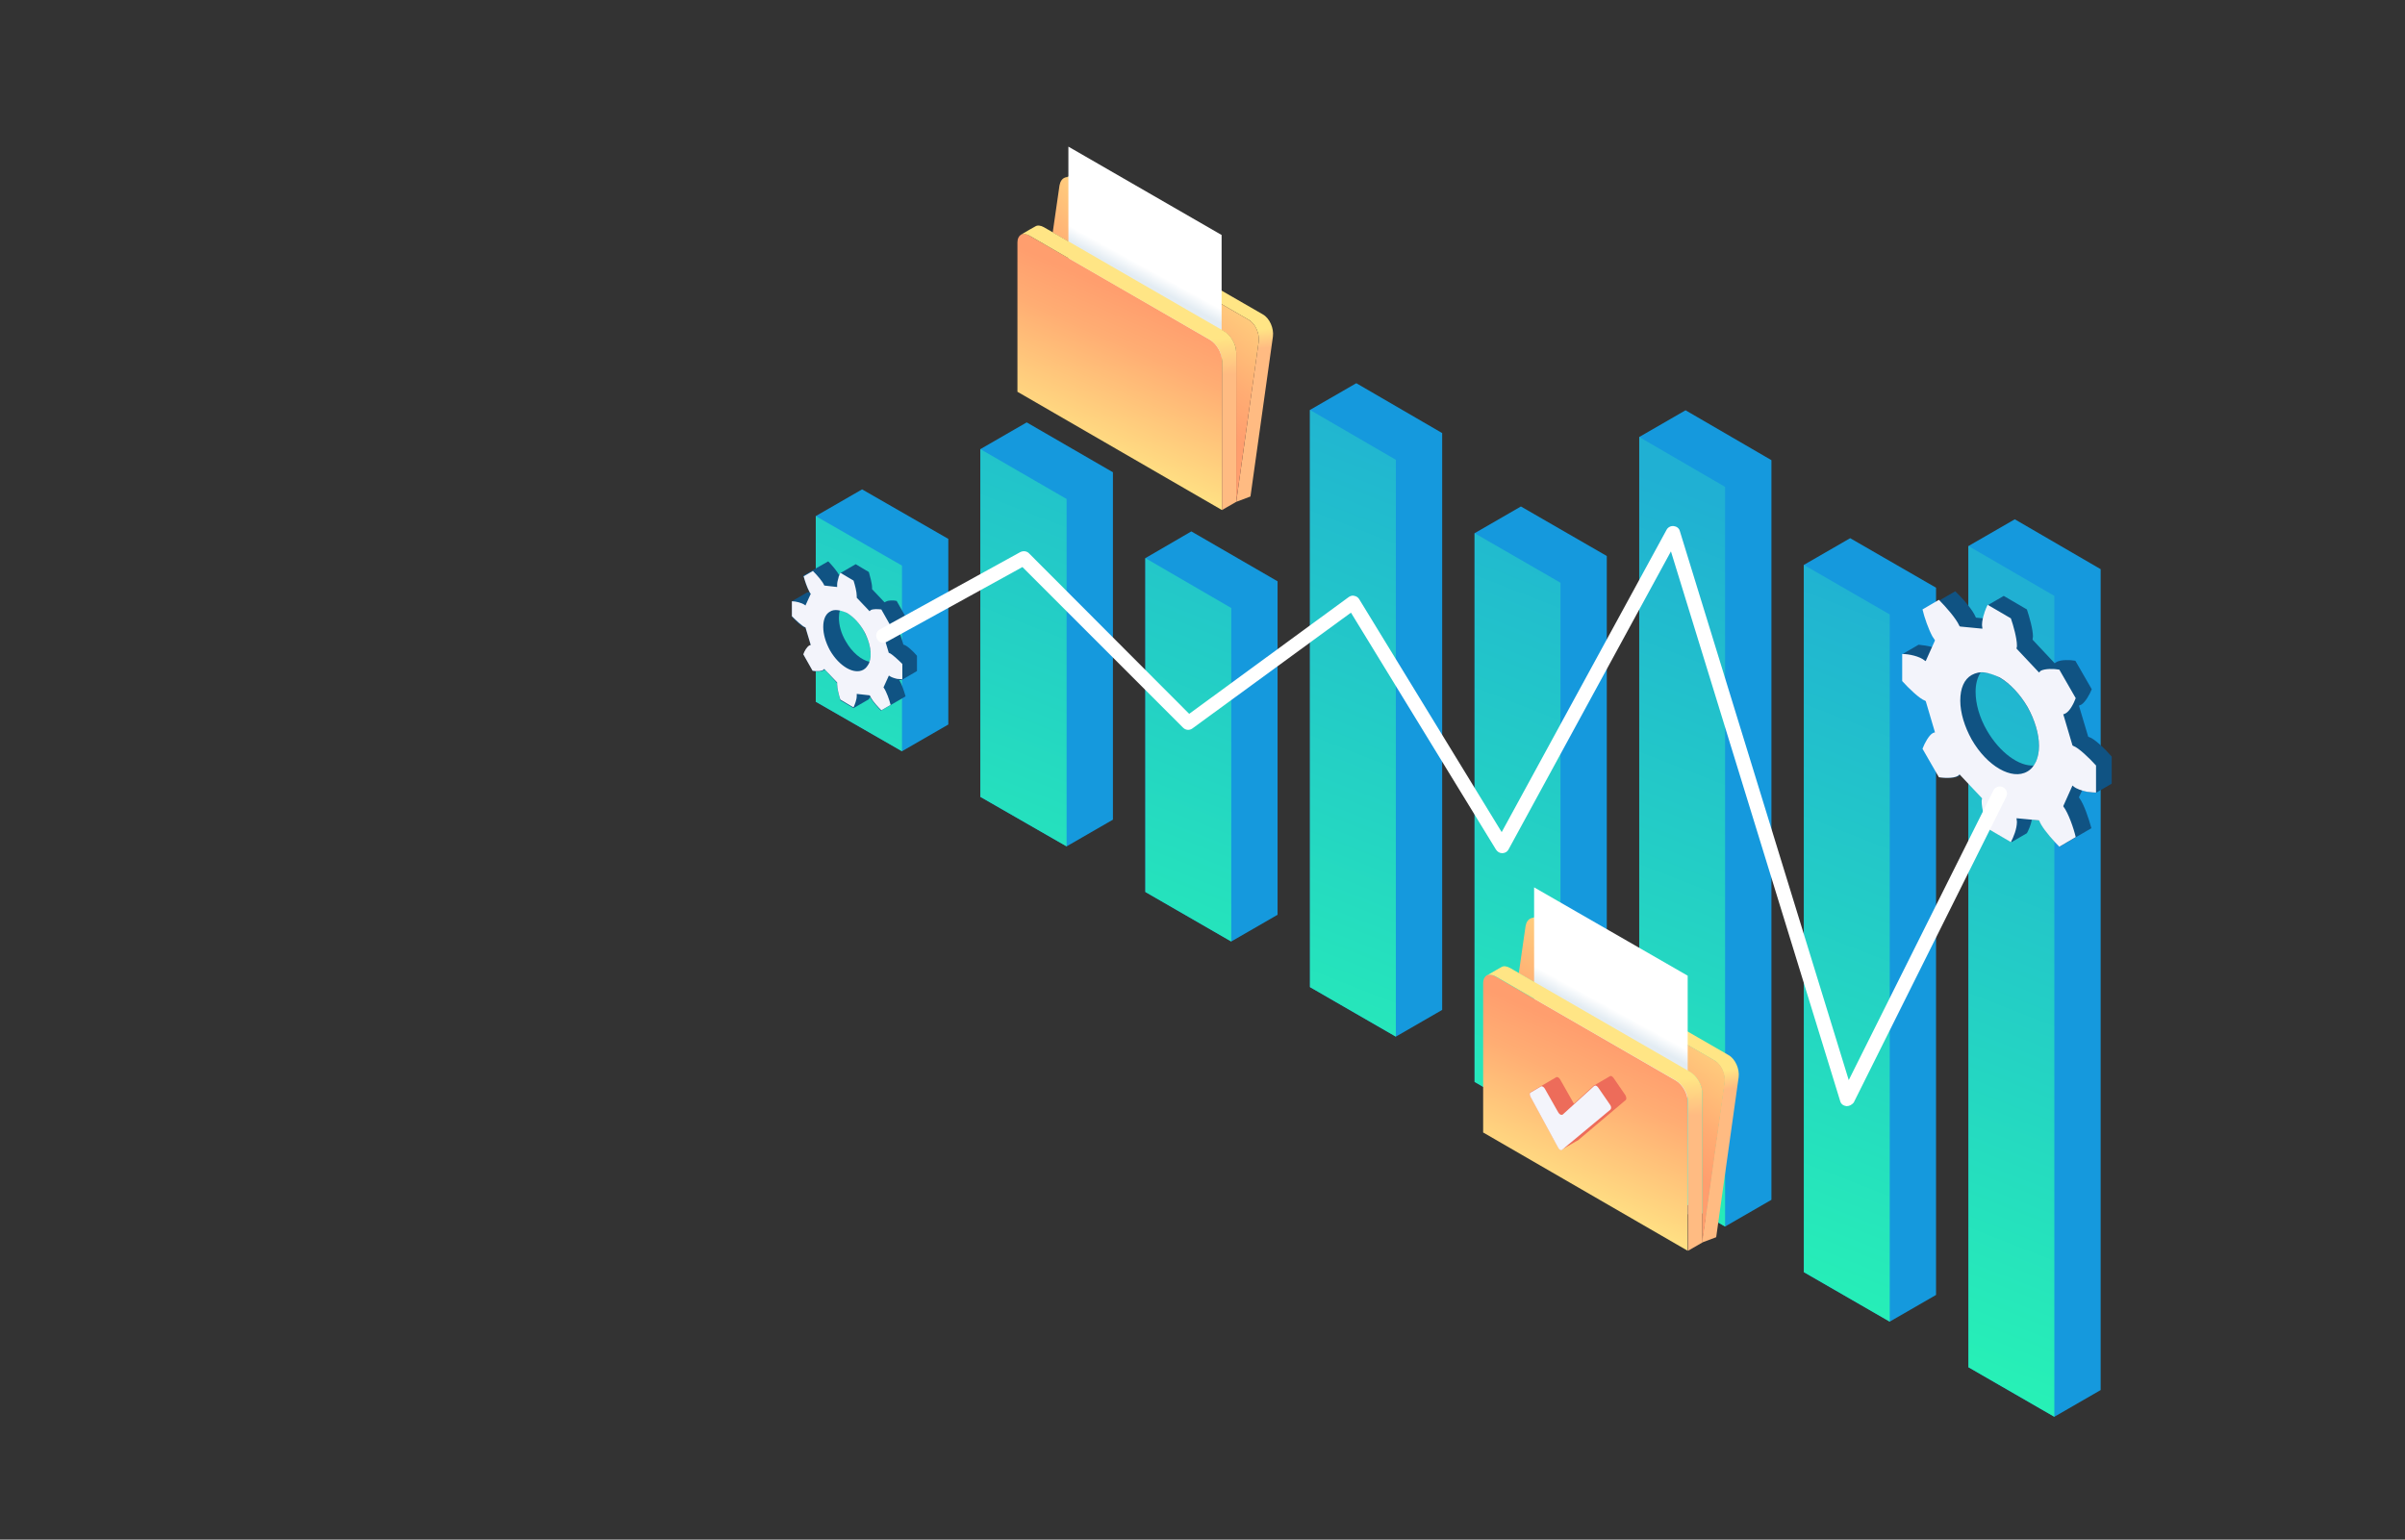 <svg width="328" height="210" viewBox="0 0 328 210" fill="none" xmlns="http://www.w3.org/2000/svg">
<rect x="0" y="0" width="328" height="210" fill="#333333" stroke="none"/>
<path d="M129.334 98.822V73.503L117.573 66.748L111.256 70.393V95.711L123.016 102.466L129.334 98.822Z" fill="#1599DD"/>
<path d="M111.256 70.393L123.016 77.147V102.466L111.256 95.711V70.393Z" fill="url(#paint0_linear_1010_10284)"/>
<path d="M151.785 111.798V64.417L140.025 57.613L133.707 61.258V108.688L145.467 115.443L151.785 111.798Z" fill="#1599DD"/>
<path d="M133.707 61.258L145.467 68.061V115.442L133.707 108.688V61.258Z" fill="url(#paint1_linear_1010_10284)"/>
<path d="M174.237 124.772V79.286L162.477 72.482L156.208 76.127V121.662L167.92 128.417L174.237 124.772Z" fill="#1599DD"/>
<path d="M156.208 76.127L167.92 82.93V128.416L156.208 121.662V76.127Z" fill="url(#paint2_linear_1010_10284)"/>
<path d="M196.687 137.748V59.071L184.976 52.268L178.658 55.912V134.638L190.37 141.393L196.687 137.748Z" fill="#1599DD"/>
<path d="M178.658 55.912L190.37 62.716V141.393L178.658 134.638V55.912Z" fill="url(#paint3_linear_1010_10284)"/>
<path d="M219.139 150.723V75.837L207.427 69.082L201.109 72.727V147.565L212.821 154.368L219.139 150.723Z" fill="#1599DD"/>
<path d="M201.109 72.727L212.821 79.481V154.368L201.109 147.565V72.727Z" fill="url(#paint4_linear_1010_10284)"/>
<path d="M241.591 163.65V62.764L229.879 55.961L223.562 59.606V160.54L235.273 167.295L241.591 163.65Z" fill="#1599DD"/>
<path d="M223.562 59.605L235.273 66.409V167.294L223.562 160.54V59.605Z" fill="url(#paint5_linear_1010_10284)"/>
<path d="M264.043 176.624V80.161L252.331 73.406L246.014 77.051V173.514L257.725 180.269L264.043 176.624Z" fill="#1599DD"/>
<path d="M246.014 77.051L257.725 83.806V180.269L246.014 173.514V77.051Z" fill="url(#paint6_linear_1010_10284)"/>
<path d="M286.493 189.599V77.633L274.781 70.83L268.464 74.475V186.489L280.176 193.244L286.493 189.599Z" fill="#1599DD"/>
<path d="M268.464 74.475L280.176 81.278V193.244L268.464 186.489V74.475Z" fill="url(#paint7_linear_1010_10284)"/>
<path d="M118.157 86.772C118.545 87.598 118.74 88.472 118.74 89.25C118.74 89.639 118.691 89.979 118.594 90.27C117.476 90.028 116.213 89.007 115.338 87.452C114.706 86.383 114.415 85.265 114.415 84.245C114.415 83.856 114.463 83.516 114.56 83.224C114.852 83.273 115.192 83.418 115.532 83.613C116.407 84.099 117.185 84.974 117.816 86.043C117.914 86.286 118.011 86.529 118.157 86.772ZM122.773 85.411C123.065 85.216 123.405 84.633 123.551 84.196L122.287 81.961C121.85 81.863 121.17 81.863 120.829 82.058L120.635 82.155L118.934 80.357V80.308C118.934 80.26 118.934 80.162 118.934 80.114C118.934 79.579 118.643 78.559 118.497 78.024L116.699 76.955L114.609 78.17C114.56 78.267 114.512 78.365 114.463 78.462C114.172 77.927 113.443 77.052 112.957 76.566L109.555 78.51C109.701 78.996 109.895 79.677 110.138 80.26C110.187 80.406 110.284 80.503 110.333 80.648C110.381 80.697 110.381 80.746 110.43 80.794C110.333 80.794 110.187 80.794 110.09 80.794L108 82.009V84.099C108.486 84.682 109.361 85.508 109.798 85.605H109.847L110.576 87.987L110.381 88.084C110.041 88.278 109.749 88.861 109.604 89.299L110.867 91.534C111.305 91.631 111.985 91.631 112.325 91.437L112.519 91.34L114.172 93.186V93.235C114.172 93.284 114.172 93.381 114.172 93.429C114.172 93.964 114.463 94.984 114.609 95.519L116.407 96.588L118.497 95.373C118.545 95.276 118.594 95.179 118.643 95.082C118.691 95.13 118.691 95.179 118.74 95.227C119.08 95.762 119.712 96.491 120.149 96.928L121.413 96.199L123.502 94.984C123.308 94.304 122.968 93.235 122.627 92.749C122.725 92.749 122.87 92.749 122.968 92.749L125.057 91.534V89.444C124.571 88.861 123.697 88.035 123.259 87.938H123.211L122.482 85.557L122.773 85.411Z" fill="#105383"/>
<path d="M112.471 79.871L114.172 80.066C114.172 80.066 114.172 80.066 114.172 80.017C114.172 80.017 114.172 80.017 114.172 79.969C114.172 79.92 114.172 79.823 114.172 79.726C114.172 79.434 114.269 79.094 114.366 78.754V78.705C114.463 78.462 114.56 78.268 114.609 78.122L116.407 79.191C116.602 79.774 116.844 80.746 116.844 81.281C116.844 81.378 116.844 81.426 116.844 81.475V81.524L118.594 83.37C118.594 83.37 118.594 83.37 118.643 83.322C118.691 83.273 118.691 83.273 118.74 83.225C119.08 83.03 119.712 83.079 120.198 83.127L121.461 85.363C121.315 85.8 120.975 86.383 120.684 86.578C120.635 86.626 120.586 86.626 120.538 86.626H120.489L121.218 89.056H121.267C121.656 89.202 122.53 90.028 123.065 90.562V92.652C122.87 92.652 122.676 92.603 122.433 92.603H122.384C121.947 92.506 121.51 92.361 121.267 92.166C121.267 92.166 121.267 92.166 121.218 92.166L120.489 93.77L120.538 93.818C120.878 94.304 121.315 95.471 121.461 96.151L120.198 96.88C119.76 96.443 119.08 95.714 118.788 95.179C118.74 95.082 118.691 94.985 118.643 94.888C118.643 94.888 118.643 94.839 118.594 94.839L116.844 94.645V94.693C116.844 94.742 116.844 94.839 116.844 94.936C116.844 95.471 116.553 96.151 116.407 96.491L114.609 95.422C114.415 94.839 114.172 93.867 114.172 93.332C114.172 93.235 114.172 93.187 114.172 93.138V93.09L112.422 91.243C112.422 91.243 112.422 91.243 112.374 91.291C112.131 91.583 111.353 91.583 110.819 91.486L109.555 89.25C109.701 88.813 110.041 88.23 110.381 88.035C110.43 88.035 110.478 87.987 110.527 87.987H110.576L109.847 85.557H109.798C109.409 85.411 108.535 84.585 108 84.051V82.01C108.486 82.01 109.361 82.204 109.798 82.544L109.847 82.593L110.576 80.989L110.527 80.941C110.478 80.892 110.43 80.795 110.381 80.698C110.09 80.163 109.749 79.191 109.604 78.608L110.867 77.879C111.402 78.413 112.228 79.337 112.422 79.871C112.374 79.823 112.422 79.871 112.471 79.871ZM114.269 83.225C113.88 83.176 113.491 83.225 113.2 83.419C112.568 83.759 112.276 84.537 112.276 85.508C112.276 86.529 112.617 87.647 113.2 88.716C114.463 90.903 116.504 92.069 117.768 91.34C118.108 91.146 118.302 90.854 118.497 90.514C118.643 90.174 118.74 89.736 118.74 89.25C118.74 88.23 118.4 87.112 117.816 86.043C117.185 84.974 116.407 84.148 115.532 83.613C115.095 83.419 114.658 83.273 114.269 83.225Z" fill="#F3F4FB"/>
<path d="M277.114 97.657C277.746 99.066 278.086 100.476 278.086 101.788C278.086 102.565 277.941 103.294 277.698 103.877C277.6 104.072 277.503 104.266 277.406 104.412C275.365 104.558 272.741 102.662 270.991 99.65C269.971 97.9 269.436 96.005 269.436 94.353C269.436 93.283 269.679 92.409 270.117 91.728C270.311 91.728 270.505 91.728 270.748 91.728C271.38 91.777 272.06 92.02 272.741 92.457C274.199 93.283 275.511 94.693 276.531 96.491C276.726 96.831 276.92 97.22 277.114 97.657ZM283.869 96.102C284.404 95.762 284.987 94.741 285.279 94.012L283.043 90.125C282.266 89.979 281.099 89.979 280.516 90.27L280.225 90.465L277.212 87.257C277.212 87.209 277.212 87.209 277.212 87.16C277.212 87.063 277.26 86.966 277.26 86.82C277.26 85.848 276.774 84.147 276.434 83.127L273.275 81.28L271.186 82.495C271.04 82.738 270.894 83.127 270.748 83.516V83.564C270.651 83.807 270.603 84.05 270.505 84.342L269.485 84.245C269.485 84.196 269.436 84.196 269.436 84.147C269.048 83.175 267.638 81.572 266.666 80.648L262.293 83.175C262.487 84.05 262.924 85.265 263.362 86.188C263.459 86.431 263.556 86.626 263.702 86.82C263.799 87.014 263.896 87.16 263.994 87.257C263.994 87.306 264.042 87.306 264.042 87.355L263.605 88.278C262.924 88.084 262.195 87.987 261.661 87.938L259.571 89.153V92.846C260.446 93.867 261.952 95.325 262.681 95.519C262.73 95.519 262.73 95.519 262.779 95.567L264.042 99.795L263.751 99.99C263.216 100.33 262.633 101.35 262.341 102.128L264.577 106.016C265.403 106.161 266.569 106.161 267.104 105.87L267.395 105.675L270.408 108.883C270.408 108.931 270.408 108.931 270.408 108.98C270.408 109.077 270.36 109.174 270.36 109.32C270.36 110.292 270.846 111.993 271.186 113.013L274.345 114.86L276.434 113.645C276.677 113.208 276.969 112.527 277.114 111.799L278.135 111.896C278.135 111.944 278.184 112.042 278.232 112.09C278.281 112.236 278.378 112.333 278.427 112.479C279.01 113.451 280.127 114.714 280.905 115.492L282.995 114.277L283.14 114.18L285.23 112.965C284.89 111.701 284.21 109.66 283.578 108.834C283.578 108.786 283.529 108.786 283.529 108.737L283.967 107.814C284.21 107.911 284.501 107.959 284.744 108.008H284.793C285.181 108.105 285.57 108.105 285.91 108.105L288 106.89V103.197C287.125 102.177 285.619 100.719 284.89 100.524C284.841 100.524 284.841 100.524 284.793 100.476L283.529 96.248L283.869 96.102Z" fill="#105383"/>
<path d="M267.347 85.459L270.36 85.751V85.702V85.653C270.36 85.556 270.311 85.411 270.311 85.265C270.311 84.73 270.457 84.099 270.651 83.564V83.515C270.797 83.126 270.943 82.738 271.089 82.495L274.248 84.341C274.588 85.313 275.074 87.063 275.074 88.035C275.074 88.18 275.074 88.278 275.025 88.375C275.025 88.424 275.025 88.424 275.025 88.472L278.087 91.728L278.135 91.68C278.184 91.631 278.281 91.534 278.33 91.485C278.913 91.194 280.079 91.194 280.857 91.339L283.092 95.227C282.801 96.004 282.266 97.025 281.683 97.317C281.586 97.365 281.488 97.414 281.44 97.414H281.391L282.655 101.69C282.703 101.69 282.703 101.69 282.752 101.739C283.481 101.982 284.987 103.44 285.862 104.412V108.105C285.57 108.105 285.182 108.056 284.744 108.008H284.696C283.967 107.862 283.189 107.619 282.752 107.23L282.703 107.182C282.703 107.182 282.655 107.182 282.655 107.133L281.391 109.952C281.391 110 281.44 110 281.44 110.049C282.072 110.875 282.801 112.916 283.092 114.179L280.857 115.492C280.079 114.714 278.913 113.402 278.378 112.479C278.281 112.284 278.184 112.138 278.135 111.993C278.135 111.944 278.087 111.944 278.087 111.895L275.025 111.604C275.025 111.652 275.025 111.652 275.025 111.701C275.025 111.798 275.074 111.944 275.074 112.09C275.074 113.062 274.588 114.228 274.248 114.86L271.089 113.013C270.749 112.041 270.263 110.292 270.263 109.32C270.263 109.174 270.263 109.077 270.311 108.98C270.311 108.931 270.311 108.931 270.311 108.882L267.25 105.627L267.201 105.675C266.812 106.161 265.403 106.161 264.431 106.015L262.196 102.128C262.487 101.35 263.07 100.281 263.605 99.989C263.702 99.941 263.751 99.941 263.848 99.892H263.897L262.633 95.616C262.585 95.616 262.585 95.616 262.536 95.567C261.807 95.324 260.301 93.866 259.426 92.894V89.201C260.301 89.201 261.807 89.493 262.536 90.124C262.585 90.124 262.585 90.173 262.633 90.173L263.897 87.354C263.897 87.306 263.848 87.306 263.848 87.257C263.751 87.111 263.654 86.966 263.556 86.82C263.022 85.848 262.439 84.196 262.196 83.126L264.431 81.814C265.355 82.738 266.764 84.341 267.201 85.313C267.201 85.362 267.25 85.362 267.25 85.411L267.347 85.459ZM270.7 91.728C270.02 91.631 269.437 91.777 268.902 92.068C267.882 92.651 267.347 93.866 267.347 95.567C267.347 97.219 267.93 99.115 268.902 100.864C270.992 104.509 274.393 106.453 276.483 105.238C277.018 104.946 277.406 104.46 277.698 103.828C277.941 103.245 278.087 102.565 278.087 101.739C278.087 100.087 277.504 98.191 276.532 96.442C275.511 94.692 274.15 93.234 272.741 92.408C272.012 92.068 271.332 91.825 270.7 91.728Z" fill="#F3F4FB"/>
<path d="M172.243 42.889C173.167 43.423 173.75 44.784 173.604 45.901C172.583 53.191 171.563 60.432 170.542 67.721L168.599 68.45C169.619 61.161 170.64 53.92 171.66 46.63C171.806 45.513 171.223 44.152 170.299 43.617C165.586 40.896 160.823 38.126 156.109 35.405L158.053 34.676C162.767 37.446 167.529 40.167 172.243 42.889Z" fill="url(#paint8_linear_1010_10284)"/>
<path d="M147.12 23.547C147.411 23.45 147.703 23.498 148.043 23.692C149.501 24.519 151.007 25.393 152.465 26.268C153.048 26.608 153.632 27.191 154.02 27.92C155.332 30.204 156.693 32.488 158.005 34.724L156.061 35.453C154.749 33.169 153.389 30.885 152.076 28.649C151.639 27.92 151.105 27.337 150.521 26.997C149.063 26.122 147.557 25.296 146.099 24.421C145.759 24.227 145.467 24.178 145.176 24.276C145.856 24.033 146.488 23.79 147.12 23.547Z" fill="url(#paint9_linear_1010_10284)"/>
<path d="M170.3 43.618C171.223 44.153 171.807 45.465 171.661 46.631C170.64 53.92 169.62 61.161 168.599 68.451C168.599 61.647 168.599 54.892 168.599 48.089C168.599 47.02 167.87 45.756 166.947 45.222C159.172 40.702 151.396 36.231 143.572 31.712C143.718 30.643 144.35 26.366 144.496 25.297C144.593 24.763 144.836 24.374 145.225 24.228C145.516 24.131 145.808 24.18 146.148 24.374C147.606 25.249 149.112 26.075 150.57 26.95C151.153 27.29 151.736 27.873 152.125 28.602C153.437 30.886 154.749 33.17 156.11 35.405C160.824 38.127 165.586 40.897 170.3 43.618Z" fill="url(#paint10_linear_1010_10284)"/>
<path d="M145.71 20L166.606 32.052V64.611L145.71 52.559V20Z" fill="url(#paint11_linear_1010_10284)"/>
<path d="M166.655 49.207C166.655 56.01 166.655 62.765 166.655 69.569L138.761 53.435C138.761 46.631 138.761 39.877 138.761 33.073C138.761 32.538 138.955 32.198 139.247 32.004C139.538 31.858 139.927 31.858 140.413 32.15C148.626 36.864 156.838 41.626 165.003 46.34C165.926 46.874 166.655 48.138 166.655 49.207Z" fill="url(#paint12_linear_1010_10284)"/>
<path d="M168.599 68.45L166.655 69.568C166.655 62.765 166.655 56.01 166.655 49.206C166.655 48.137 165.926 46.874 165.003 46.339C156.79 41.625 148.578 36.863 140.413 32.149C139.976 31.906 139.539 31.858 139.247 32.003C139.879 31.614 141.191 30.886 141.191 30.886C141.482 30.691 141.92 30.74 142.357 30.983C142.795 31.226 159.171 40.702 166.947 45.173C167.87 45.707 168.599 46.971 168.599 48.04C168.599 54.843 168.599 61.647 168.599 68.45Z" fill="url(#paint13_linear_1010_10284)"/>
<path d="M251.893 150.87C251.844 150.87 251.844 150.87 251.796 150.87C251.407 150.821 251.067 150.578 250.97 150.19L227.887 75.206L205.727 115.881C205.581 116.172 205.241 116.367 204.901 116.367C204.901 116.367 204.901 116.367 204.852 116.367C204.512 116.367 204.22 116.172 204.026 115.881L184.247 83.564L162.622 99.358C162.233 99.65 161.699 99.601 161.359 99.261L139.442 77.344L120.927 87.549C120.441 87.792 119.857 87.646 119.614 87.16C119.371 86.674 119.517 86.091 120.003 85.848L139.15 75.303C139.539 75.109 140.025 75.157 140.316 75.449L162.185 97.366L183.956 81.426C184.199 81.28 184.442 81.183 184.733 81.28C184.976 81.329 185.219 81.475 185.365 81.718L204.803 113.499L227.303 72.241C227.498 71.901 227.887 71.707 228.275 71.755C228.664 71.804 229.004 72.047 229.101 72.436L252.136 147.322L271.866 107.814C272.109 107.328 272.692 107.133 273.178 107.376C273.664 107.619 273.859 108.203 273.616 108.688L252.816 150.384C252.573 150.676 252.233 150.87 251.893 150.87Z" fill="white"/>
<path d="M235.759 143.92C236.682 144.454 237.265 145.815 237.12 146.933C236.099 154.222 235.079 161.463 234.058 168.752L232.114 169.481C233.135 162.192 234.155 154.951 235.176 147.662C235.322 146.544 234.738 145.183 233.815 144.649C229.101 141.927 224.339 139.157 219.625 136.436L221.569 135.707C226.283 138.477 231.045 141.198 235.759 143.92Z" fill="url(#paint14_linear_1010_10284)"/>
<path d="M210.683 124.578C210.975 124.481 211.266 124.529 211.606 124.724C213.064 125.55 214.571 126.425 216.029 127.299C216.612 127.639 217.195 128.223 217.584 128.952C218.896 131.236 220.257 133.52 221.569 135.755L219.625 136.484C218.313 134.2 216.952 131.916 215.64 129.68C215.203 128.952 214.668 128.368 214.085 128.028C212.627 127.153 211.12 126.327 209.663 125.453C209.322 125.258 209.031 125.21 208.739 125.307C209.371 125.064 210.003 124.821 210.683 124.578Z" fill="url(#paint15_linear_1010_10284)"/>
<path d="M233.864 144.649C234.787 145.184 235.37 146.496 235.224 147.662C234.204 154.952 233.183 162.193 232.163 169.482C232.163 162.679 232.163 155.924 232.163 149.12C232.163 148.051 231.434 146.788 230.51 146.253C222.735 141.734 214.96 137.263 207.136 132.743C207.282 131.674 207.913 127.398 208.059 126.329C208.156 125.794 208.399 125.405 208.788 125.26C209.08 125.162 209.371 125.211 209.711 125.405C211.169 126.28 212.676 127.106 214.134 127.981C214.717 128.321 215.3 128.904 215.689 129.633C217.001 131.917 218.313 134.201 219.674 136.437C224.387 139.158 229.101 141.928 233.864 144.649Z" fill="url(#paint16_linear_1010_10284)"/>
<path d="M209.226 121.031L230.171 133.083V165.642L209.226 153.591V121.031Z" fill="url(#paint17_linear_1010_10284)"/>
<path d="M230.171 150.238C230.171 157.042 230.171 163.797 230.171 170.6L202.276 154.466C202.276 147.663 202.276 140.908 202.276 134.104C202.276 133.57 202.471 133.23 202.762 133.035C203.054 132.889 203.443 132.889 203.929 133.181C212.141 137.895 220.354 142.657 228.518 147.371C229.442 147.906 230.171 149.169 230.171 150.238Z" fill="url(#paint18_linear_1010_10284)"/>
<path d="M232.163 169.482L230.219 170.599C230.219 163.796 230.219 157.041 230.219 150.238C230.219 149.168 229.49 147.905 228.566 147.37C220.354 142.657 212.141 137.894 203.977 133.18C203.539 132.937 203.102 132.889 202.811 133.035C203.442 132.646 204.754 131.917 204.754 131.917C205.046 131.722 205.483 131.771 205.921 132.014C206.358 132.257 222.735 141.733 230.51 146.204C231.434 146.739 232.163 148.002 232.163 149.071C232.163 155.875 232.163 162.678 232.163 169.482Z" fill="url(#paint19_linear_1010_10284)"/>
<path d="M221.715 150.043C221.86 149.946 221.812 149.605 221.666 149.362L220.062 147.03C219.916 146.835 219.722 146.69 219.576 146.787L217.487 148.002C217.487 148.002 217.487 148.002 217.438 148.002L214.668 150.529L214.62 150.48L212.773 147.224C212.627 146.981 212.384 146.835 212.238 146.933L208.739 148.974C208.594 149.071 208.594 149.265 208.691 149.508C208.691 149.508 208.691 149.557 208.739 149.557L212.481 156.457C212.627 156.749 212.87 156.895 213.016 156.798L215.105 155.583C215.105 155.583 215.105 155.583 215.154 155.583L221.715 150.043Z" fill="#ED6C5A"/>
<path d="M213.016 156.847C212.87 156.944 212.627 156.798 212.481 156.506L208.739 149.606C208.593 149.363 208.593 149.071 208.739 149.023L210.149 148.196C210.294 148.099 210.537 148.245 210.683 148.488L212.53 151.744C212.676 151.987 212.918 152.133 213.064 152.036C213.064 152.036 213.064 152.036 213.113 152.036L217.438 148.099C217.438 148.099 217.438 148.099 217.487 148.099C217.632 148.002 217.827 148.148 217.972 148.342L219.576 150.675C219.771 150.918 219.771 151.209 219.625 151.355L213.016 156.847Z" fill="#F3F4FB"/>
<defs>
<linearGradient id="paint0_linear_1010_10284" x1="138.994" y1="30.558" x2="101.507" y2="126.387" gradientUnits="userSpaceOnUse">
<stop offset="0.005" stop-color="#20B0D3"/>
<stop offset="0.56" stop-color="#24D4C3"/>
<stop offset="1" stop-color="#27F3B5"/>
</linearGradient>
<linearGradient id="paint1_linear_1010_10284" x1="159.125" y1="38.434" x2="121.638" y2="134.263" gradientUnits="userSpaceOnUse">
<stop offset="0.005" stop-color="#20B0D3"/>
<stop offset="0.56" stop-color="#24D4C3"/>
<stop offset="1" stop-color="#27F3B5"/>
</linearGradient>
<linearGradient id="paint2_linear_1010_10284" x1="183.323" y1="47.898" x2="145.835" y2="143.727" gradientUnits="userSpaceOnUse">
<stop offset="0.005" stop-color="#20B0D3"/>
<stop offset="0.56" stop-color="#24D4C3"/>
<stop offset="1" stop-color="#27F3B5"/>
</linearGradient>
<linearGradient id="paint3_linear_1010_10284" x1="201.569" y1="55.038" x2="164.082" y2="150.867" gradientUnits="userSpaceOnUse">
<stop offset="0.005" stop-color="#20B0D3"/>
<stop offset="0.56" stop-color="#24D4C3"/>
<stop offset="1" stop-color="#27F3B5"/>
</linearGradient>
<linearGradient id="paint4_linear_1010_10284" x1="226.095" y1="64.632" x2="188.608" y2="160.462" gradientUnits="userSpaceOnUse">
<stop offset="0.005" stop-color="#20B0D3"/>
<stop offset="0.56" stop-color="#24D4C3"/>
<stop offset="1" stop-color="#27F3B5"/>
</linearGradient>
<linearGradient id="paint5_linear_1010_10284" x1="245.548" y1="72.242" x2="208.06" y2="168.071" gradientUnits="userSpaceOnUse">
<stop offset="0.005" stop-color="#20B0D3"/>
<stop offset="0.56" stop-color="#24D4C3"/>
<stop offset="1" stop-color="#27F3B5"/>
</linearGradient>
<linearGradient id="paint6_linear_1010_10284" x1="270.179" y1="81.876" x2="232.691" y2="177.705" gradientUnits="userSpaceOnUse">
<stop offset="0.005" stop-color="#20B0D3"/>
<stop offset="0.56" stop-color="#24D4C3"/>
<stop offset="1" stop-color="#27F3B5"/>
</linearGradient>
<linearGradient id="paint7_linear_1010_10284" x1="291.422" y1="90.186" x2="253.934" y2="186.015" gradientUnits="userSpaceOnUse">
<stop offset="0.005" stop-color="#20B0D3"/>
<stop offset="0.56" stop-color="#24D4C3"/>
<stop offset="1" stop-color="#27F3B5"/>
</linearGradient>
<linearGradient id="paint8_linear_1010_10284" x1="166.408" y1="53.717" x2="165.029" y2="41.764" gradientUnits="userSpaceOnUse">
<stop stop-color="#FFBB82"/>
<stop offset="0.459" stop-color="#FFBB82"/>
<stop offset="0.631" stop-color="#FFDC84"/>
<stop offset="0.675" stop-color="#FFE585"/>
</linearGradient>
<linearGradient id="paint9_linear_1010_10284" x1="154.958" y1="43.552" x2="150.821" y2="26.082" gradientUnits="userSpaceOnUse">
<stop offset="0.035" stop-color="#FF9E6E"/>
<stop offset="0.304" stop-color="#FFAD73"/>
<stop offset="0.821" stop-color="#FFD680"/>
<stop offset="1" stop-color="#FFE585"/>
</linearGradient>
<linearGradient id="paint10_linear_1010_10284" x1="154.116" y1="49.917" x2="167.484" y2="32.271" gradientUnits="userSpaceOnUse">
<stop offset="0.035" stop-color="#FF9E6E"/>
<stop offset="0.304" stop-color="#FFAD73"/>
<stop offset="0.821" stop-color="#FFD680"/>
<stop offset="1" stop-color="#FFE585"/>
</linearGradient>
<linearGradient id="paint11_linear_1010_10284" x1="159.722" y1="35.817" x2="156.232" y2="42.18" gradientUnits="userSpaceOnUse">
<stop offset="0.313" stop-color="white"/>
<stop offset="0.559" stop-color="#E3ECF3"/>
</linearGradient>
<linearGradient id="paint12_linear_1010_10284" x1="157.253" y1="40.906" x2="147.686" y2="62.39" gradientUnits="userSpaceOnUse">
<stop offset="0.035" stop-color="#FF9E6E"/>
<stop offset="0.304" stop-color="#FFAD73"/>
<stop offset="0.821" stop-color="#FFD680"/>
<stop offset="1" stop-color="#FFE585"/>
</linearGradient>
<linearGradient id="paint13_linear_1010_10284" x1="155.311" y1="62.514" x2="153.885" y2="39.343" gradientUnits="userSpaceOnUse">
<stop stop-color="#FFBB82"/>
<stop offset="0.459" stop-color="#FFBB82"/>
<stop offset="0.631" stop-color="#FFDC84"/>
<stop offset="0.675" stop-color="#FFE585"/>
</linearGradient>
<linearGradient id="paint14_linear_1010_10284" x1="229.941" y1="154.748" x2="228.561" y2="142.796" gradientUnits="userSpaceOnUse">
<stop stop-color="#FFBB82"/>
<stop offset="0.459" stop-color="#FFBB82"/>
<stop offset="0.631" stop-color="#FFDC84"/>
<stop offset="0.675" stop-color="#FFE585"/>
</linearGradient>
<linearGradient id="paint15_linear_1010_10284" x1="218.49" y1="144.583" x2="214.353" y2="127.113" gradientUnits="userSpaceOnUse">
<stop offset="0.035" stop-color="#FF9E6E"/>
<stop offset="0.304" stop-color="#FFAD73"/>
<stop offset="0.821" stop-color="#FFD680"/>
<stop offset="1" stop-color="#FFE585"/>
</linearGradient>
<linearGradient id="paint16_linear_1010_10284" x1="217.648" y1="150.948" x2="231.016" y2="133.302" gradientUnits="userSpaceOnUse">
<stop offset="0.035" stop-color="#FF9E6E"/>
<stop offset="0.304" stop-color="#FFAD73"/>
<stop offset="0.821" stop-color="#FFD680"/>
<stop offset="1" stop-color="#FFE585"/>
</linearGradient>
<linearGradient id="paint17_linear_1010_10284" x1="223.255" y1="136.848" x2="219.765" y2="143.211" gradientUnits="userSpaceOnUse">
<stop offset="0.313" stop-color="white"/>
<stop offset="0.559" stop-color="#E3ECF3"/>
</linearGradient>
<linearGradient id="paint18_linear_1010_10284" x1="220.786" y1="141.938" x2="211.218" y2="163.421" gradientUnits="userSpaceOnUse">
<stop offset="0.035" stop-color="#FF9E6E"/>
<stop offset="0.304" stop-color="#FFAD73"/>
<stop offset="0.821" stop-color="#FFD680"/>
<stop offset="1" stop-color="#FFE585"/>
</linearGradient>
<linearGradient id="paint19_linear_1010_10284" x1="218.843" y1="163.545" x2="217.417" y2="140.374" gradientUnits="userSpaceOnUse">
<stop stop-color="#FFBB82"/>
<stop offset="0.459" stop-color="#FFBB82"/>
<stop offset="0.631" stop-color="#FFDC84"/>
<stop offset="0.675" stop-color="#FFE585"/>
</linearGradient>
</defs>
</svg>
